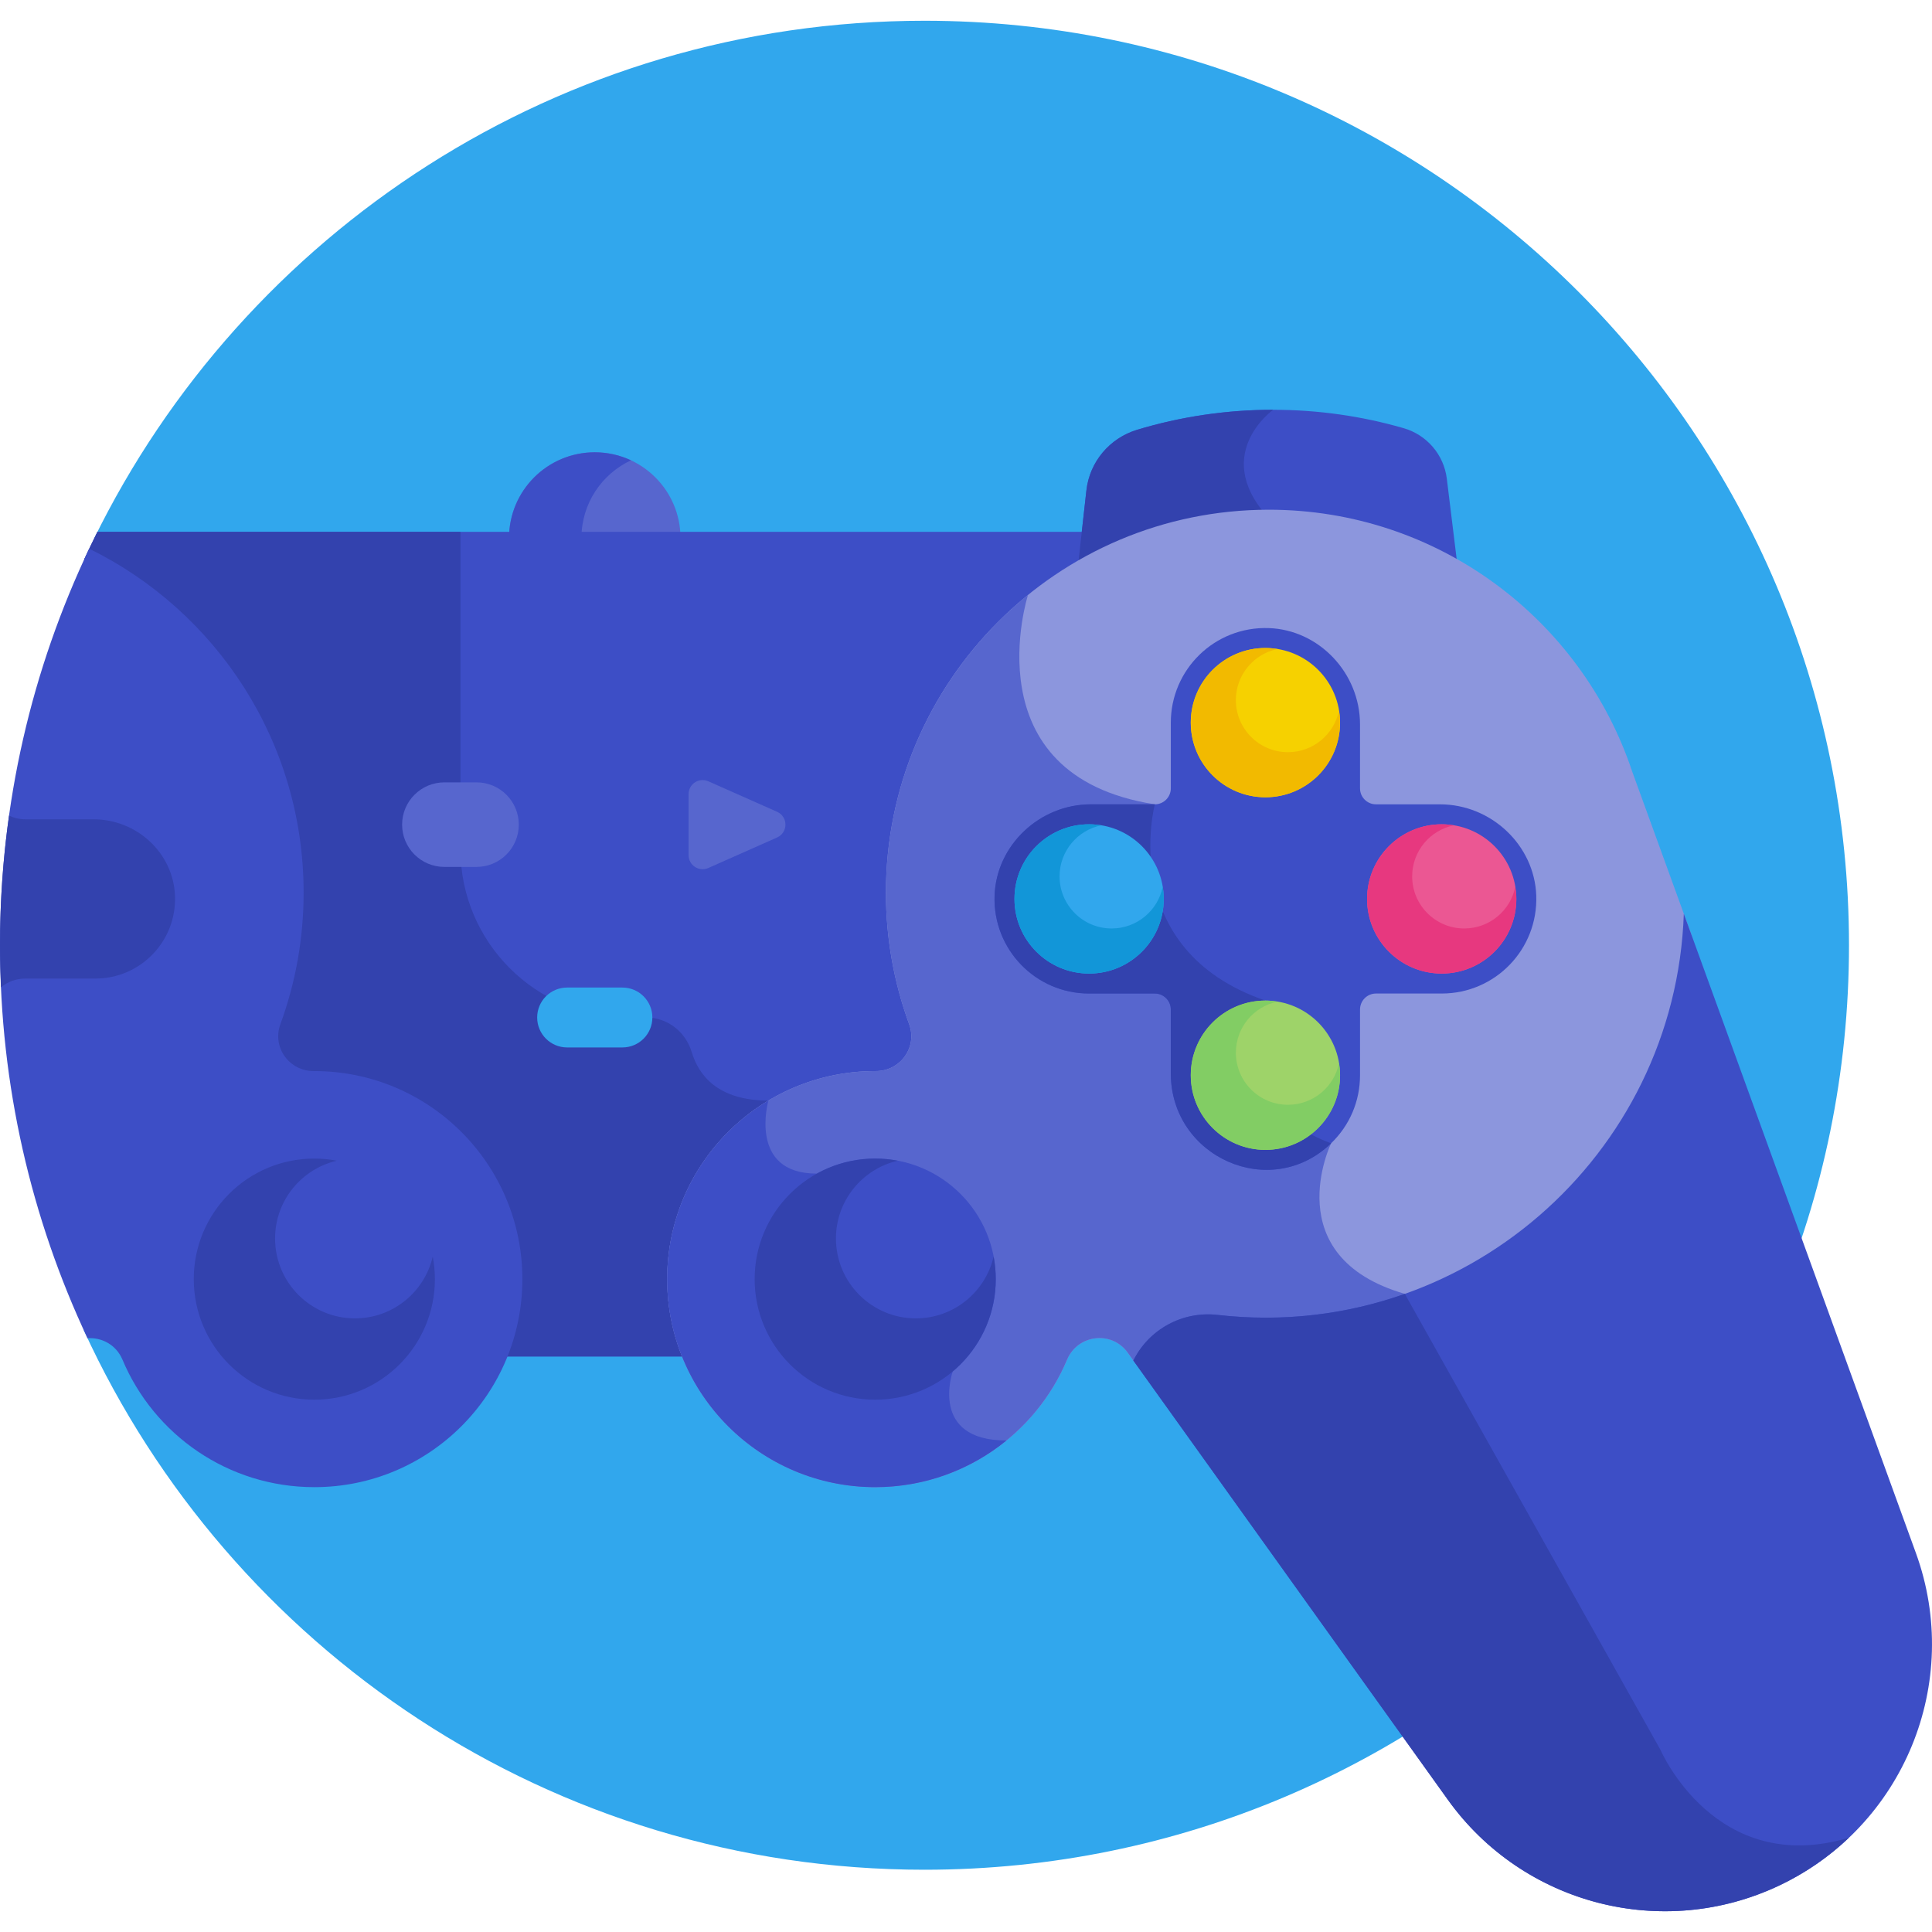 <?xml version="1.0" encoding="iso-8859-1"?>
<!-- Generator: Adobe Illustrator 21.0.0, SVG Export Plug-In . SVG Version: 6.00 Build 0)  -->
<svg version="1.1" id="Capa_1" xmlns="http://www.w3.org/2000/svg" xmlns:xlink="http://www.w3.org/1999/xlink" x="0px" y="0px"
	 viewBox="0 0 512 512" style="enable-background:new 0 0 512 512;" xml:space="preserve">
<g>
	<path style="fill:#31A7ED;" d="M245.001,5.5c-96.745,0-180.381,56.081-220.204,137.501L22.219,352.56
		c38.707,84.352,123.897,142.94,222.782,142.94c135.31,0,245.001-109.691,245.001-245.001C490.001,115.19,380.311,5.5,245.001,5.5z"
		/>
	<path style="fill:#5766CE;" d="M180.255,144.478c0.051-0.624,0.084-1.254,0.084-1.891c0-12.548-10.172-22.72-22.719-22.72
		c-12.548,0-22.719,10.172-22.719,22.72c0,0.638,0.033,1.267,0.085,1.891H180.255z"/>
	<path style="fill:#3D4EC6;" d="M167.214,121.992c-2.915-1.361-6.165-2.125-9.594-2.125c-12.548,0-22.719,10.172-22.719,22.72
		c0,0.637,0.033,1.267,0.084,1.891h19.188c-0.052-0.624-0.085-1.254-0.085-1.891C154.089,133.468,159.462,125.609,167.214,121.992z"
		/>
	<path style="fill:#3D4EC6;" d="M22.332,148.198c30.329,17.861,52.841,51.574,52.841,88.358c0,12.261-2.179,24.01-6.167,34.889
		c-2.231,6.087,2.356,12.423,8.839,12.403c0.055,0,0.11,0,0.165,0c30.448,0,55.131,24.683,55.131,55.132
		c0,7.247-1.412,14.16-3.954,20.5h56.866c-2.542-6.339-3.954-13.252-3.954-20.5c0-30.449,24.683-55.132,55.131-55.132
		c0.055,0,0.11,0,0.164,0c6.483,0.019,11.07-6.316,8.839-12.403c-3.987-10.878-6.167-22.628-6.167-34.889
		c0-37.692,20.584-70.332,50.479-87.745l0.88-7.874H25.822C24.621,143.336,23.456,145.756,22.332,148.198z"/>
	<path style="fill:#3342AE;" d="M25.822,140.938c-1.201,2.398-2.366,4.818-3.49,7.26c30.329,17.861,52.841,51.574,52.841,88.358
		c0,12.261-2.179,24.01-6.167,34.889c-2.231,6.087,2.356,12.423,8.839,12.403c0.055,0,0.11,0,0.165,0
		c30.448,0,55.131,24.683,55.131,55.132c0,7.247-1.412,14.16-3.954,20.5h56.866c-2.542-6.339-3.954-13.252-3.954-20.5
		c0-17.486,8.15-33.059,20.847-43.159c0.2-2.424,0.688-4.158,0.688-4.158c-13.479,0-18.51-6.795-20.319-12.835
		c-1.614-5.389-6.428-9.181-12.053-9.181h-4.636c-24.633,0-44.601-19.969-44.601-44.601v-84.108H25.822z"/>
	<path style="fill:#3D4EC6;" d="M336.253,141.88L336.253,141.88c18.459,0,35.76,4.938,50.672,13.552l-3.503-28.571
		c-0.779-6.356-5.291-11.614-11.443-13.391c-10.978-3.169-22.576-4.873-34.575-4.873h0c-12.531,0-24.629,1.851-36.037,5.294
		c-7.299,2.203-12.613,8.499-13.46,16.075l-2.88,25.78C300.065,146.937,317.567,141.88,336.253,141.88z"/>
	<path style="fill:#3342AE;" d="M337.405,108.598c-12.531,0-24.629,1.851-36.037,5.294c-7.299,2.203-12.613,8.499-13.46,16.075
		l-2.88,25.78c15.036-8.81,32.539-13.866,51.224-13.866h0c1.393,0,2.777,0.037,4.156,0.093c-0.852-1.143-1.841-2.298-3.005-3.461
		C319.909,121.016,337.405,108.598,337.405,108.598z"/>
	<path style="fill:#8C96DD;" d="M323.033,350.177c63.861,7.308,119.977-39.889,125.215-102.467l-15.714-43.285h0
		c-13.442-40.295-51.466-69.346-96.28-69.346h0c-56.044,0-101.477,45.433-101.477,101.477c0,12.261,2.18,24.01,6.167,34.889
		c2.231,6.087-2.356,12.422-8.839,12.403c-0.055,0-0.11,0-0.164,0h0c-30.448,0-55.131,24.683-55.131,55.131
		c0,30.449,24.683,55.131,55.131,55.131h0c22.878,0,42.5-13.935,50.843-33.781c2.816-6.699,11.84-7.775,16.071-1.867l2.091,2.919
		C305.369,353.586,314.045,349.149,323.033,350.177z"/>
	<path style="fill:#5766CE;" d="M323.033,350.177c17.631,2.018,34.669-0.124,50.212-5.591l-0.951-1.697
		c-34.102-9.873-19.538-39.903-19.538-39.903c-29.14-10.775-17.408-37.82-17.408-37.82c-39.549-13.596-29.302-52.011-29.302-52.011
		c-49.017-7.607-33.618-55.485-33.618-55.486c-22.966,18.604-37.652,47.029-37.652,78.888c0,12.261,2.18,24.01,6.167,34.889
		c2.231,6.087-2.356,12.422-8.839,12.403c-0.055,0-0.11,0-0.164,0h0c-30.448,0-55.131,24.683-55.131,55.131
		c0,30.449,24.683,55.131,55.131,55.131h0c22.878,0,42.5-13.935,50.843-33.781c2.816-6.699,11.84-7.775,16.071-1.867l2.091,2.919
		C305.369,353.586,314.045,349.149,323.033,350.177z"/>
	<path style="fill:#3D4EC6;" d="M252.491,363.435l-36.094-52.423c-18.194,0-12.798-19.226-12.764-19.344
		c-16.067,9.634-26.824,27.214-26.824,47.311c0,30.449,24.683,55.131,55.131,55.131h0c13.189,0,25.291-4.638,34.778-12.363l0,0
		C246.039,381.747,252.491,363.435,252.491,363.435z"/>
	<path style="fill:#3D4EC6;" d="M83.3,283.848L83.3,283.848c-0.055,0-0.11,0-0.164,0c-6.483,0.019-11.071-6.316-8.839-12.403
		c3.987-10.878,6.167-22.628,6.167-34.889c0-40.023-23.172-74.628-56.83-91.146C8.487,177.259,0,212.887,0,250.5
		c0,37.244,8.325,72.538,23.193,104.147c3.742-0.266,7.594,1.71,9.264,5.683c8.343,19.845,27.965,33.781,50.843,33.781h0
		c30.448,0,55.131-24.683,55.131-55.131C138.431,308.531,113.748,283.848,83.3,283.848z"/>
	<path style="fill:#3D4EC6;" d="M507.739,411.579l-61.508-169.426c-2.237,64.279-58.862,113.714-123.557,106.31
		c-9.25-1.059-18.177,3.755-22.321,12.093v0l83.333,116.372c19.935,27.839,56.942,37.412,87.876,22.731h0
		C504.524,484.016,520.19,445.875,507.739,411.579z"/>
	<path style="fill:#3342AE;" d="M471.561,499.66L471.561,499.66c6.945-3.296,13.112-7.6,18.42-12.647
		c-35.381,10.559-49.918-23.25-49.918-23.25L372.294,342.89c-0.001,0-0.003-0.001-0.004-0.001
		c-15.351,5.434-32.19,7.57-49.617,5.575c-9.25-1.059-18.177,3.755-22.321,12.093v0l83.333,116.372
		C403.62,504.768,440.627,514.34,471.561,499.66z"/>
	<g>
		<path style="fill:#31A7ED;" d="M164.947,277.583h-14.656c-4.383,0-7.936-3.553-7.936-7.936c0-4.383,3.552-7.936,7.936-7.936
			h14.656c4.383,0,7.936,3.553,7.936,7.936C172.883,274.03,169.331,277.583,164.947,277.583z"/>
	</g>
	<path style="fill:#5766CE;" d="M126.283,207.335h-8.517c-6.187,0-11.203,5.016-11.203,11.203c0,6.187,5.016,11.203,11.203,11.203
		h8.517c6.187,0,11.203-5.016,11.203-11.203C137.486,212.35,132.47,207.335,126.283,207.335z"/>
	<path style="fill:#5766CE;" d="M205.935,215.133l-18.218-8.085c-2.463-1.093-5.236,0.71-5.236,3.405v16.17
		c0,2.695,2.773,4.498,5.236,3.405l18.218-8.085C208.887,220.632,208.887,216.443,205.935,215.133z"/>
	<path style="fill:#3342AE;" d="M46.378,237.457c-0.407-11.434-10.152-20.332-21.593-20.332H6.707c-1.547,0-3.003-0.36-4.311-0.983
		C0.819,227.369,0,238.839,0,250.5c0,3.731,0.106,7.437,0.272,11.128c1.752-1.437,3.993-2.301,6.436-2.301h18.583
		C37.2,259.328,46.805,249.461,46.378,237.457z"/>
	<path style="fill:#3D4EC6;" d="M83.3,307.03L83.3,307.03c-17.645,0-31.95,14.304-31.95,31.95l0,0
		c0,17.645,14.304,31.95,31.95,31.95l0,0c17.645,0,31.95-14.305,31.95-31.95l0,0C115.249,321.334,100.945,307.03,83.3,307.03z"/>
	<path style="fill:#3342AE;" d="M114.683,333.003c-2.176,9.381-10.567,16.379-20.61,16.379c-11.695,0-21.176-9.481-21.176-21.176
		c0-10.043,6.998-18.434,16.379-20.61c-1.937-0.367-3.932-0.566-5.976-0.566c-17.645,0-31.95,14.304-31.95,31.95
		c0,17.645,14.305,31.95,31.95,31.95c17.645,0,31.95-14.305,31.95-31.95C115.249,336.936,115.05,334.94,114.683,333.003z"/>
	<path style="fill:#3D4EC6;" d="M231.939,307.03L231.939,307.03c17.645,0,31.95,14.304,31.95,31.95l0,0
		c0,17.645-14.304,31.95-31.949,31.95h0c-17.645,0-31.949-14.305-31.949-31.95l0,0C199.99,321.334,214.294,307.03,231.939,307.03z"
		/>
	<path style="fill:#3D4EC6;" d="M407.123,237.316L407.123,237.316c-0.474-13.323-11.926-24.161-25.529-24.161h-16.945
		c-2.333,0-4.231-1.899-4.231-4.232v-16.945c0-13.602-10.839-25.055-24.161-25.528c-14.386-0.505-25.98,11.011-25.98,25.054v17.419
		c0,2.333-1.898,4.232-4.231,4.232h-16.945c-13.602,0-25.054,10.839-25.528,24.161c-0.505,14.236,10.856,25.979,25.054,25.979
		h17.419c2.333,0,4.231,1.898,4.231,4.231v16.945c0,22.193,26.435,33.998,42.479,18.515c4.941-4.768,7.662-11.175,7.662-18.041
		v-17.419c0-2.333,1.898-4.231,4.231-4.231h17.419C396.252,263.296,407.629,251.567,407.123,237.316z"/>
	<path style="fill:#3342AE;" d="M289.101,213.155c-13.602,0-25.054,10.839-25.528,24.161c-0.505,14.236,10.856,25.979,25.054,25.979
		h17.419c2.333,0,4.231,1.898,4.231,4.231v16.945c0,22.193,26.435,33.998,42.479,18.515v0c-29.14-10.775-17.408-37.82-17.408-37.82
		c-39.549-13.596-29.302-52.011-29.302-52.011H289.101z"/>
	<circle style="fill:#EB5793;" cx="382.068" cy="238.225" r="19.78"/>
	<path style="fill:#E7387F;" d="M388.043,246.056c-7.625,0-13.805-6.181-13.805-13.805c0-6.671,4.732-12.237,11.023-13.525
		c-1.041-0.169-2.102-0.281-3.192-0.281c-10.924,0-19.78,8.856-19.78,19.78c0,10.924,8.856,19.78,19.78,19.78
		c10.924,0,19.78-8.856,19.78-19.78c0-1.089-0.111-2.15-0.281-3.192C400.28,241.324,394.714,246.056,388.043,246.056z"/>
	<path style="fill:#3342AE;" d="M263.323,333.003c-2.176,9.381-10.567,16.379-20.61,16.379c-11.695,0-21.176-9.481-21.176-21.176
		c0-10.043,6.998-18.434,16.379-20.61c-1.937-0.367-3.932-0.566-5.976-0.566c-17.645,0-31.95,14.304-31.95,31.95
		c0,17.645,14.304,31.95,31.95,31.95c17.645,0,31.95-14.305,31.95-31.95C263.889,336.936,263.689,334.94,263.323,333.003z"/>
	<circle style="fill:#31A7ED;" cx="288.627" cy="238.225" r="19.78"/>
	<path style="fill:#1296D8;" d="M294.601,246.056c-7.625,0-13.805-6.181-13.805-13.805c0-6.671,4.732-12.237,11.023-13.525
		c-1.041-0.169-2.102-0.281-3.192-0.281c-10.924,0-19.78,8.856-19.78,19.78c0,10.924,8.856,19.78,19.78,19.78
		c10.924,0,19.78-8.856,19.78-19.78c0-1.089-0.111-2.15-0.281-3.192C306.839,241.324,301.272,246.056,294.601,246.056z"/>
	<circle style="fill:#F6D100;" cx="335.348" cy="191.505" r="19.78"/>
	<path style="fill:#F2BA00;" d="M341.322,199.335c-7.625,0-13.805-6.181-13.805-13.805c0-6.671,4.732-12.237,11.023-13.525
		c-1.041-0.169-2.102-0.281-3.192-0.281c-10.924,0-19.78,8.856-19.78,19.78c0,10.924,8.856,19.78,19.78,19.78
		c10.924,0,19.78-8.856,19.78-19.78c0-1.089-0.111-2.15-0.281-3.192C353.559,194.603,347.993,199.335,341.322,199.335z"/>
	<circle style="fill:#9ED369;" cx="335.348" cy="284.946" r="19.78"/>
	<path style="fill:#82CD64;" d="M341.323,292.777c-7.625,0-13.805-6.181-13.805-13.805c0-6.671,4.732-12.237,11.023-13.525
		c-1.041-0.169-2.102-0.281-3.192-0.281c-10.924,0-19.78,8.856-19.78,19.78c0,10.924,8.856,19.78,19.78,19.78
		c10.924,0,19.78-8.856,19.78-19.78c0-1.089-0.111-2.15-0.281-3.192C353.56,288.045,347.994,292.777,341.323,292.777z"/>
</g>
<g>
</g>
<g>
</g>
<g>
</g>
<g>
</g>
<g>
</g>
<g>
</g>
<g>
</g>
<g>
</g>
<g>
</g>
<g>
</g>
<g>
</g>
<g>
</g>
<g>
</g>
<g>
</g>
<g>
</g>
</svg>
